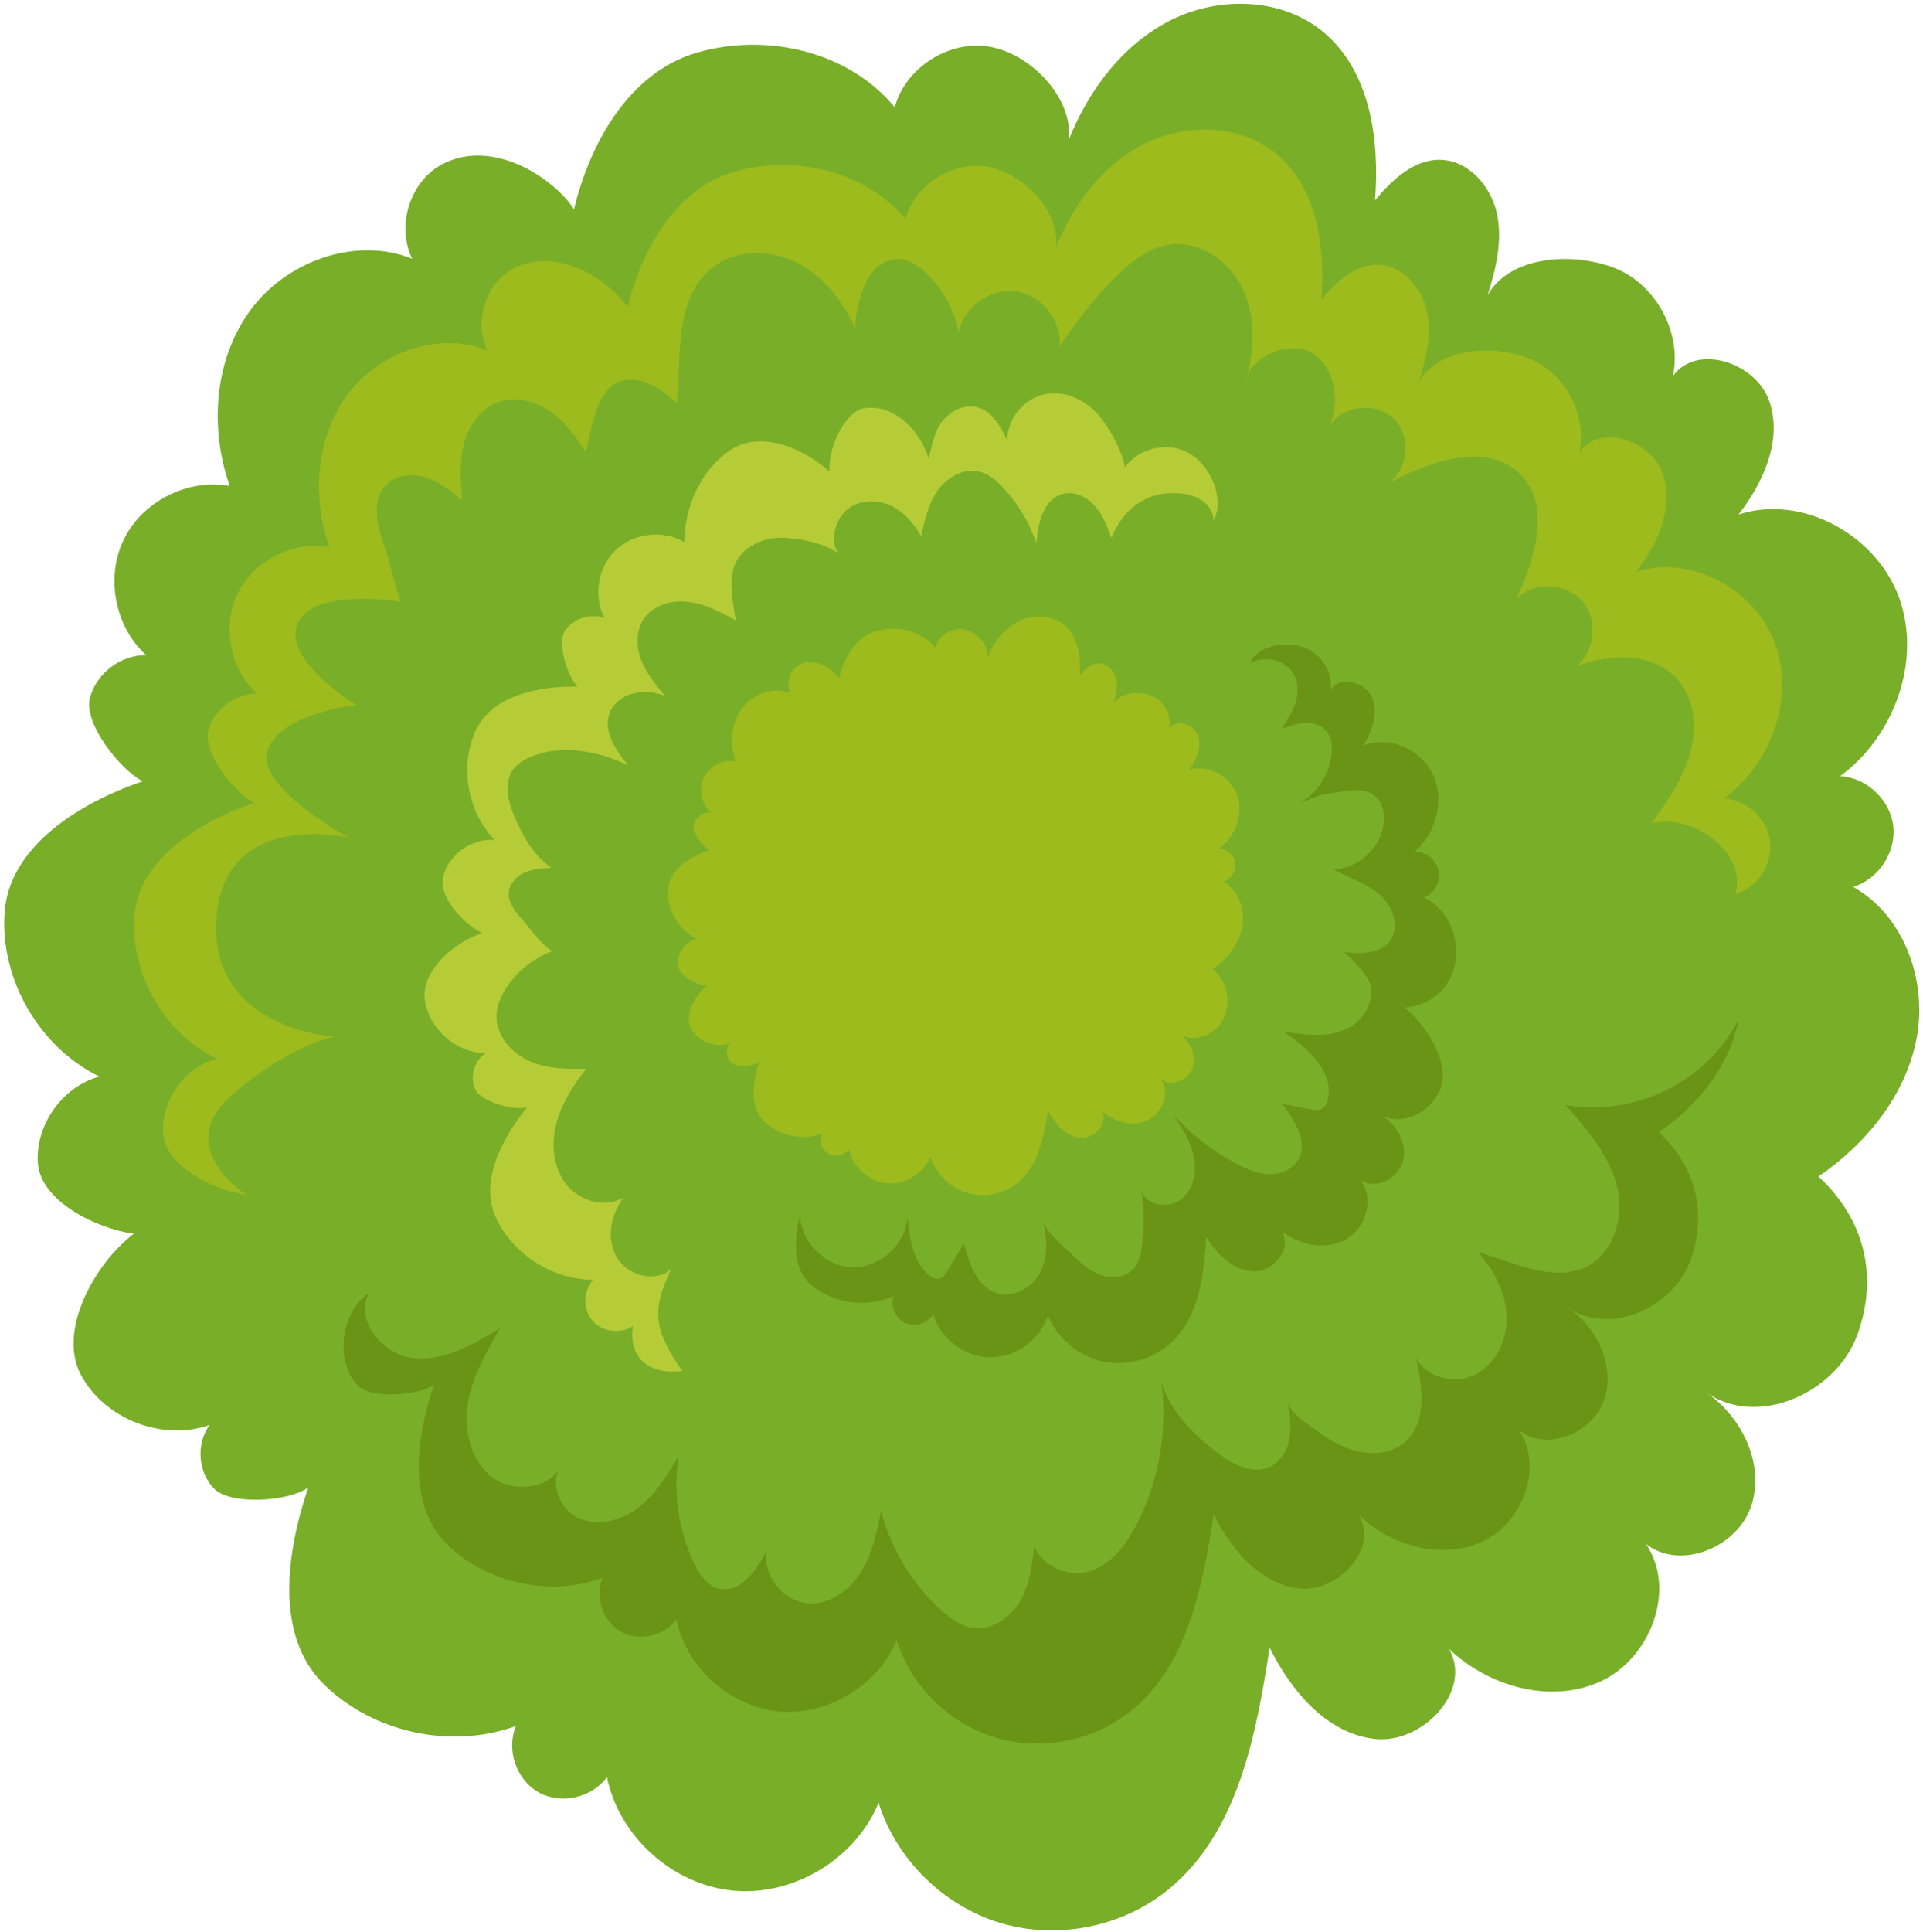<svg width="226" height="227" viewBox="0 0 226 227" fill="none" xmlns="http://www.w3.org/2000/svg">
<path d="M217.783 104.199C220.757 103.322 222.862 100.137 222.505 97.057C222.147 93.977 219.368 91.36 216.272 91.187C222.602 86.523 225.842 77.704 223.216 70.293C220.589 62.882 211.79 58.003 204.32 60.456C207.268 56.668 209.502 51.673 207.935 47.135C206.368 42.598 199.434 40.292 196.613 44.176C197.697 39.016 194.562 33.299 189.629 31.44C184.695 29.58 177.43 30.08 174.839 34.671C175.82 31.552 176.619 28.23 175.914 25.038C175.209 21.845 172.579 18.861 169.31 18.777C166.182 18.697 163.605 21.129 161.599 23.529C162.16 16.384 161.039 8.351 155.53 3.766C150.671 -0.278 143.321 -0.479 137.662 2.339C132.003 5.157 127.941 10.554 125.601 16.427C126.156 11.569 121.253 6.428 116.45 5.515C111.646 4.602 106.419 7.882 105.152 12.605C99.78 6.048 90.167 3.833 82.014 6.151C73.861 8.469 69.262 17.01 67.46 24.595C65.174 21.005 57.906 16.093 51.888 19.345C48.144 21.369 46.568 26.578 48.438 30.402C41.773 27.717 33.608 30.7 29.38 36.51C25.153 42.321 24.615 50.318 26.996 57.098C22.107 56.198 16.778 58.873 14.577 63.331C12.376 67.789 13.494 73.646 17.182 76.98C14.176 76.926 11.28 79.147 10.552 82.064C9.824 84.981 14.096 90.425 16.774 91.791C9.35 94.321 1.031 99.466 0.533 107.294C0.035 115.121 4.628 123.036 11.672 126.487C7.341 127.674 4.157 132.14 4.447 136.622C4.737 141.103 11.27 144.34 15.718 144.958C11.053 148.533 6.735 156.414 9.531 161.583C12.327 166.753 19.099 169.369 24.644 167.421C23.006 169.621 23.257 173.013 25.202 174.946C27.147 176.88 34.046 176.411 36.236 174.76C33.623 182.441 32.285 192.234 38.082 197.912C43.879 203.589 53.015 205.567 60.64 202.795C59.465 205.559 60.678 209.113 63.297 210.582C65.916 212.051 69.582 211.232 71.327 208.789C72.745 215.773 79.071 221.463 86.166 222.137C93.261 222.811 100.545 218.413 103.252 211.821C105.351 218.472 110.891 223.931 117.572 225.933C124.252 227.935 131.882 226.421 137.293 222.021C145.459 215.38 147.605 203.996 149.211 193.593C151.746 198.67 155.885 203.645 161.521 204.309C167.157 204.973 173.143 198.634 170.287 193.73C174.966 198.174 182.251 200.246 188.114 197.551C193.977 194.855 197.079 186.728 193.44 181.399C197.467 184.583 204.182 181.82 205.81 176.951C207.438 172.082 204.763 166.515 200.532 163.608C206.542 167.822 215.832 163.687 218.305 156.776C220.779 149.866 219.107 143.209 213.714 138.23C219.363 134.37 224.016 128.635 225.263 121.907C226.514 115.18 223.755 107.538 217.783 104.199Z" fill="#79AE28"/>
<path d="M143.758 103.596C144.651 103.332 145.284 102.376 145.176 101.451C145.069 100.526 144.234 99.74 143.304 99.688C145.205 98.287 146.178 95.638 145.39 93.412C144.601 91.186 141.958 89.721 139.714 90.457C140.6 89.319 141.271 87.819 140.8 86.456C140.329 85.093 138.247 84.401 137.399 85.567C137.725 84.017 136.783 82.3 135.301 81.741C133.819 81.182 131.637 81.332 130.859 82.712C131.154 81.775 131.394 80.777 131.182 79.818C130.97 78.859 130.18 77.963 129.199 77.938C128.259 77.914 127.485 78.644 126.883 79.365C127.052 77.219 126.715 74.806 125.06 73.429C123.6 72.214 121.393 72.154 119.693 73C117.993 73.847 116.773 75.468 116.071 77.232C116.238 75.773 114.765 74.229 113.322 73.954C111.879 73.68 110.309 74.665 109.929 76.084C108.316 74.115 105.428 73.449 102.979 74.146C100.53 74.842 99.149 77.408 98.607 79.686C97.92 78.608 95.737 77.132 93.93 78.109C92.805 78.717 92.332 80.282 92.894 81.43C90.892 80.623 88.439 81.519 87.17 83.265C85.9 85.01 85.739 87.412 86.454 89.449C84.985 89.179 83.385 89.982 82.724 91.321C82.063 92.66 82.399 94.419 83.507 95.421C82.604 95.405 81.734 96.072 81.515 96.948C81.296 97.824 82.58 99.459 83.384 99.87C81.154 100.63 78.655 102.175 78.506 104.526C78.356 106.877 79.736 109.254 81.852 110.291C80.551 110.648 79.595 111.989 79.682 113.335C79.769 114.681 81.731 115.653 83.067 115.839C81.666 116.913 80.369 119.28 81.209 120.833C82.049 122.386 84.083 123.172 85.748 122.587C85.256 123.248 85.332 124.267 85.916 124.847C86.5 125.428 88.572 125.287 89.23 124.791C88.445 127.098 88.043 130.04 89.784 131.745C91.525 133.45 94.269 134.044 96.56 133.212C96.207 134.042 96.571 135.11 97.358 135.551C98.145 135.992 99.246 135.746 99.77 135.012C100.196 137.11 102.096 138.819 104.227 139.021C106.358 139.223 108.546 137.902 109.359 135.922C109.99 137.92 111.654 139.559 113.66 140.161C115.666 140.763 117.958 140.308 119.583 138.986C122.036 136.991 122.681 133.572 123.163 130.447C123.924 131.972 125.168 133.466 126.861 133.666C128.554 133.866 130.352 131.962 129.494 130.488C130.899 131.823 133.088 132.445 134.849 131.636C136.61 130.826 137.542 128.385 136.449 126.785C137.659 127.741 139.676 126.911 140.164 125.449C140.653 123.987 139.85 122.315 138.579 121.441C140.384 122.707 143.174 121.465 143.918 119.389C144.661 117.313 144.159 115.314 142.539 113.818C144.236 112.659 145.633 110.936 146.008 108.915C146.38 106.894 145.552 104.599 143.758 103.596Z" fill="#9DBB1D"/>
<path d="M167.352 105.468C168.567 104.996 169.337 103.589 169.079 102.311C168.821 101.033 167.566 100.035 166.263 100.071C168.751 97.896 169.799 94.089 168.439 91.077C167.079 88.065 163.223 86.33 160.181 87.619C161.283 85.929 162.043 83.759 161.228 81.914C160.413 80.069 157.428 79.346 156.383 81.072C156.656 78.873 155.143 76.588 153.012 75.982C150.881 75.376 147.855 75.84 146.931 77.854C148.514 77.11 150.483 77.378 151.659 78.672C152.516 79.616 152.658 81.043 152.34 82.278C152.021 83.512 151.309 84.602 150.607 85.667C151.529 85.319 152.471 84.968 153.456 84.94C154.44 84.912 155.492 85.268 156.049 86.08C156.481 86.709 156.561 87.516 156.515 88.278C156.362 90.833 154.897 93.141 152.688 94.435C155.814 92.955 156.181 93.339 157.888 92.973C159.218 92.688 160.767 92.712 161.741 93.661C162.505 94.405 162.731 95.561 162.635 96.622C162.367 99.573 159.639 102.093 156.676 102.126C158.489 103.13 160.55 103.739 162.121 105.09C163.693 106.441 164.595 108.948 163.332 110.592C162.137 112.147 159.813 112.076 157.864 111.856C158.962 112.657 160.029 113.809 160.727 114.976C161.991 117.087 160.388 119.973 158.134 120.957C155.879 121.941 153.293 121.58 150.863 121.201C153.563 123.068 156.594 125.644 156.123 128.892C156.036 129.494 155.756 130.148 155.182 130.351C154.841 130.471 154.467 130.406 154.112 130.34C152.952 130.124 151.792 129.907 150.632 129.691C152.257 131.623 153.866 134.401 152.429 136.476C151.687 137.547 150.294 138.024 148.993 137.955C147.692 137.885 146.463 137.348 145.313 136.736C142.501 135.242 139.954 133.251 137.825 130.884C138.851 132.414 139.892 133.994 140.29 135.793C140.688 137.592 140.307 139.684 138.88 140.849C137.453 142.014 134.918 141.73 134.165 140.049C134.461 142.132 134.479 144.254 134.218 146.342C134.1 147.287 133.903 148.273 133.285 148.996C132.438 149.987 130.951 150.245 129.693 149.906C128.435 149.566 127.371 148.726 126.445 147.809C125.135 146.511 123.474 145.31 122.606 143.682C123.117 145.627 123.167 147.789 122.211 149.558C121.255 151.327 119.103 152.532 117.18 151.946C114.836 151.232 113.891 148.489 113.283 146.116C112.624 147.199 111.964 148.283 111.305 149.366C111.082 149.732 110.82 150.129 110.405 150.234C109.977 150.343 109.539 150.1 109.198 149.819C107.275 148.235 106.895 145.488 106.651 143.008C106.432 146.189 103.461 148.929 100.273 148.891C97.085 148.853 94.18 146.043 94.037 142.858C93.258 145.634 93.158 149.175 95.379 151.014C98.006 153.189 101.901 153.697 104.998 152.269C104.603 153.467 105.235 154.914 106.384 155.437C107.532 155.96 109.039 155.489 109.684 154.405C110.523 157.28 113.372 159.442 116.366 159.475C119.361 159.509 122.257 157.411 123.16 154.556C124.272 157.268 126.784 159.36 129.652 159.964C132.52 160.568 135.662 159.667 137.774 157.635C140.961 154.568 141.461 149.724 141.769 145.312C143.009 147.349 144.916 149.288 147.3 149.369C149.684 149.45 151.968 146.585 150.601 144.631C152.717 146.328 155.84 146.941 158.201 145.606C160.562 144.271 161.576 140.759 159.865 138.655C161.663 139.848 164.379 138.455 164.89 136.359C165.401 134.263 164.086 132.025 162.212 130.956C164.877 132.51 168.623 130.453 169.416 127.472C170.21 124.491 167.485 120.283 165.052 118.387C168.683 118.083 170.821 115.486 171.108 112.625C171.393 109.761 169.97 106.657 167.352 105.468Z" fill="#699415"/>
<path d="M139.821 53.287C137.368 51.825 133.844 52.579 132.204 54.916C131.833 52.802 130.221 49.894 128.722 48.359C127.222 46.824 125.003 45.911 122.892 46.298C120.364 46.762 118.35 49.202 118.374 51.773C117.597 50.123 116.607 48.294 114.84 47.841C113.366 47.463 111.78 48.237 110.807 49.408C109.834 50.579 109.483 52.474 109.125 53.953C108.589 51.526 105.584 47.377 101.632 47.957C99.173 48.318 97.241 52.945 97.502 55.417C94.383 52.61 89.331 50.529 85.849 52.871C82.367 55.213 80.471 59.493 80.421 63.689C77.918 62.217 74.459 62.618 72.36 64.624C70.261 66.629 69.702 70.066 71.058 72.634C69.42 72.003 67.386 72.642 66.403 74.096C65.42 75.55 66.674 79.393 67.871 80.678C63.292 80.58 57.697 81.739 55.858 85.934C54.018 90.129 54.955 95.39 58.129 98.693C55.515 98.478 52.874 100.291 52.137 102.808C51.399 105.325 54.336 108.408 56.653 109.637C53.378 110.664 49.432 114.125 49.932 117.521C50.431 120.917 53.623 123.707 57.056 123.748C55.717 124.627 55.176 126.538 55.857 127.989C56.537 129.439 60.416 130.563 61.948 130.095C58.977 133.787 56.283 138.892 58.328 143.167C60.372 147.442 64.989 150.355 69.728 150.36C68.53 151.641 68.485 153.834 69.628 155.164C70.771 156.494 72.946 156.779 74.393 155.787C73.774 159.903 76.718 161.525 80.182 161.092C77.007 156.423 76.439 154.223 78.867 149.126C76.983 150.76 73.719 149.866 72.475 147.704C71.231 145.542 71.774 142.675 73.29 140.695C71.156 141.988 68.161 141.153 66.596 139.21C65.031 137.267 64.748 134.516 65.357 132.097C65.966 129.677 67.362 127.532 68.889 125.558C66.597 125.641 64.224 125.577 62.137 124.627C60.05 123.677 58.309 121.639 58.354 119.346C58.379 118.093 58.922 116.901 59.632 115.868C60.912 114.006 62.773 112.551 64.889 111.757C63.381 110.776 62.354 109.129 61.154 107.789C60.396 106.941 59.669 105.901 59.802 104.771C59.924 103.737 60.768 102.903 61.725 102.493C62.682 102.083 63.747 102.02 64.786 101.963C62.739 100.522 61.431 98.254 60.461 95.946C59.702 94.143 59.159 91.913 60.341 90.355C60.881 89.643 61.702 89.202 62.529 88.864C66.074 87.416 70.381 88.256 73.829 89.921C71.231 86.889 70.82 84.495 72.199 82.834C73.579 81.173 76.159 80.946 78.153 81.775C77.094 80.497 76.018 79.192 75.401 77.651C74.784 76.11 74.691 74.266 75.565 72.855C76.625 71.142 78.868 70.47 80.868 70.707C82.868 70.944 84.694 71.921 86.465 72.88C86.095 70.573 85.434 67.659 86.7 65.695C87.904 63.827 90.32 63.001 92.532 63.212C94.744 63.423 96.86 63.829 98.679 65.107C97.394 63.856 98.1 61.221 99.413 60.001C100.727 58.78 102.802 58.62 104.457 59.312C106.112 60.003 107.378 61.419 108.249 62.986C108.659 61.117 109.093 59.193 110.2 57.632C111.306 56.071 113.27 54.954 115.125 55.424C116.209 55.698 117.101 56.461 117.87 57.272C119.63 59.129 120.977 61.375 121.785 63.802C122.002 61.482 122.628 58.645 124.877 58.035C126.252 57.662 127.738 58.373 128.681 59.441C129.625 60.509 130.137 61.879 130.63 63.216C131.585 60.589 133.898 58.364 136.672 58.022C139.446 57.68 142.24 58.345 142.663 61.108C143.936 58.551 142.274 54.749 139.821 53.287Z" fill="#B6CC36"/>
<path d="M65.657 172.724C65.798 172.527 65.928 172.321 66.034 172.094C65.879 172.292 65.759 172.505 65.657 172.724Z" fill="#699415"/>
<path d="M204.311 119.8C200.559 127.173 192.138 131.219 183.982 129.831C186.544 132.718 189.194 135.771 190.078 139.529C190.962 143.286 189.395 147.923 185.728 149.129C181.799 150.42 177.73 148.238 173.744 147.134C175.544 149.207 176.92 151.764 177.062 154.506C177.204 157.247 175.919 160.154 173.496 161.444C171.073 162.734 167.596 161.928 166.387 159.464C167.206 162.948 167.771 167.254 165.007 169.528C163.356 170.886 160.95 170.997 158.913 170.348C156.876 169.699 155.121 168.4 153.407 167.122C152.463 166.418 151.444 165.593 151.276 164.428C151.541 165.909 151.806 167.424 151.561 168.908C151.316 170.392 150.458 171.864 149.065 172.43C147.387 173.111 145.474 172.326 143.974 171.312C140.861 169.208 137.662 166.106 136.505 162.531C137.238 168.234 136.178 174.155 133.513 179.25C132.181 181.797 130.154 184.334 127.314 184.771C125.005 185.126 122.539 183.826 121.525 181.722C121.303 183.941 120.992 186.223 119.863 188.146C118.734 190.069 116.586 191.56 114.376 191.261C112.904 191.062 111.641 190.128 110.546 189.125C107.167 186.029 104.702 181.946 103.535 177.514C103.053 179.968 102.549 182.48 101.25 184.616C99.951 186.753 97.671 188.473 95.171 188.39C92.135 188.29 89.578 185.138 90.105 182.147C88.935 184.558 86.826 187.41 84.274 186.592C82.997 186.183 82.19 184.94 81.606 183.733C79.722 179.837 79.068 175.358 79.76 171.086C78.459 173.26 77.113 175.484 75.124 177.053C73.135 178.623 70.332 179.42 68.02 178.384C65.937 177.451 64.732 174.714 65.656 172.723C63.998 175.046 60.124 175.334 57.797 173.523C55.272 171.558 54.474 167.978 55.003 164.823C55.532 161.668 57.163 158.823 58.765 156.054C55.644 157.968 52.217 159.955 48.577 159.561C44.937 159.166 41.599 155.064 43.39 151.871C40.093 154.073 39.27 160.012 42.082 162.807C43.659 164.375 49.254 163.995 51.029 162.656C48.91 168.885 47.825 176.826 52.526 181.43C57.227 186.034 64.635 187.637 70.818 185.389C69.865 187.63 70.849 190.512 72.973 191.704C75.097 192.895 78.069 192.231 79.485 190.25C80.635 195.913 85.765 200.527 91.518 201.074C97.271 201.62 103.177 198.054 105.373 192.709C107.075 198.102 111.568 202.529 116.985 204.152C122.402 205.775 128.589 204.548 132.976 200.98C139.598 195.595 141.338 186.363 142.64 177.928C144.696 182.045 148.052 186.079 152.622 186.617C157.192 187.155 162.046 182.015 159.731 178.038C163.526 181.641 169.433 183.322 174.187 181.136C178.941 178.95 181.457 172.36 178.506 168.039C181.771 170.621 187.216 168.38 188.536 164.432C189.856 160.484 187.687 155.97 184.256 153.612C189.129 157.029 196.662 153.676 198.668 148.072C200.674 142.468 199.318 137.071 194.945 133.033C199.526 129.906 203.3 125.255 204.311 119.8Z" fill="#699415"/>
<path d="M146.602 44.143C146.484 44.439 146.396 44.745 146.37 45.065C146.456 44.761 146.528 44.451 146.602 44.143Z" fill="#9DBB1D"/>
<path d="M208.649 75.714C206.374 69.296 198.754 65.07 192.284 67.195C194.837 63.914 196.772 59.588 195.415 55.659C194.058 51.729 188.053 49.732 185.609 53.096C186.548 48.627 183.833 43.676 179.56 42.065C175.287 40.454 168.995 40.887 166.751 44.864C167.601 42.163 168.293 39.286 167.682 36.521C167.072 33.756 164.794 31.171 161.963 31.099C159.254 31.03 157.022 33.135 155.285 35.215C155.771 29.027 154.8 22.07 150.029 18.098C145.821 14.595 139.456 14.421 134.554 16.862C129.653 19.303 126.135 23.977 124.109 29.064C124.59 24.856 120.343 20.404 116.183 19.613C112.023 18.822 107.495 21.663 106.399 25.753C101.747 20.074 93.421 18.156 86.36 20.164C79.299 22.172 75.316 29.569 73.755 36.138C71.775 33.029 65.481 28.775 60.269 31.591C57.026 33.344 55.662 37.856 57.281 41.167C51.509 38.841 44.437 41.425 40.776 46.457C37.115 51.489 36.649 58.416 38.711 64.287C34.476 63.508 29.861 65.824 27.956 69.685C26.05 73.546 27.018 78.618 30.212 81.505C27.609 81.458 25.1 83.382 24.469 85.908C23.838 88.434 27.539 93.15 29.858 94.332C23.428 96.523 16.223 100.98 15.792 107.759C15.361 114.538 19.339 121.392 25.439 124.381C21.688 125.409 18.93 129.277 19.181 133.158C19.432 137.039 25.09 139.842 28.942 140.378C28.942 140.378 20.231 134.804 27.161 128.741C34.09 122.678 39.287 121.811 39.287 121.811C39.287 121.811 24.562 120.945 25.428 107.952C26.294 94.959 41.019 98.424 41.019 98.424C41.019 98.424 29.759 92.361 31.491 88.03C33.223 83.699 41.885 82.833 41.885 82.833C41.885 82.833 33.223 77.636 34.956 73.305C36.688 68.974 47.083 70.706 47.083 70.706C46.475 68.953 45.749 65.841 45.141 64.088C44.319 61.717 43.611 58.762 45.362 56.965C46.533 55.763 48.464 55.593 50.061 56.107C51.658 56.621 53.002 57.699 54.305 58.755C54.141 56.615 53.979 54.435 54.474 52.347C54.969 50.259 56.234 48.239 58.202 47.383C60.215 46.507 62.629 47.008 64.466 48.208C66.303 49.409 67.652 51.221 68.808 53.087C69.479 50.745 69.874 47.407 71.551 45.639C72.591 44.543 74.341 44.392 75.773 44.873C77.205 45.354 78.396 46.351 79.549 47.327C80.074 41.759 79.253 35.133 83.564 31.568C86.299 29.307 90.425 29.247 93.599 30.834C96.773 32.421 99.071 35.4 100.547 38.627C100.504 36.809 100.999 34.953 101.718 33.283C102.437 31.613 104.127 30.215 105.931 30.441C106.949 30.569 107.842 31.18 108.607 31.864C110.7 33.736 112.154 36.309 112.679 39.067C113.238 36.07 116.387 33.808 119.406 34.234C122.425 34.66 124.824 37.706 124.531 40.74C126.371 37.865 128.514 35.184 130.912 32.755C132.743 30.9 134.88 29.116 137.46 28.744C141.111 28.217 144.705 30.839 146.183 34.219C147.534 37.31 147.398 40.845 146.602 44.143C147.643 41.543 151.928 39.977 154.28 41.532C156.899 43.264 157.515 47.086 156.285 49.975C157.886 47.596 161.734 47.193 163.793 49.189C165.853 51.185 165.571 55.043 163.243 56.719C168.214 54.13 174.973 51.788 178.812 55.871C182.318 59.6 180.374 65.626 178.245 70.281C180.316 68.286 184.062 68.452 185.948 70.622C187.835 72.791 187.479 76.524 185.216 78.298C189.205 76.725 194.347 76.639 197.174 79.863C199.222 82.197 199.472 85.696 198.593 88.674C197.714 91.652 195.872 94.237 194.061 96.759C198.905 95.408 205.442 100.28 203.943 105.08C206.519 104.32 208.342 101.562 208.032 98.894C207.722 96.226 205.315 93.96 202.634 93.81C208.118 89.771 210.924 82.132 208.649 75.714Z" fill="#9DBB1D"/>
</svg>
